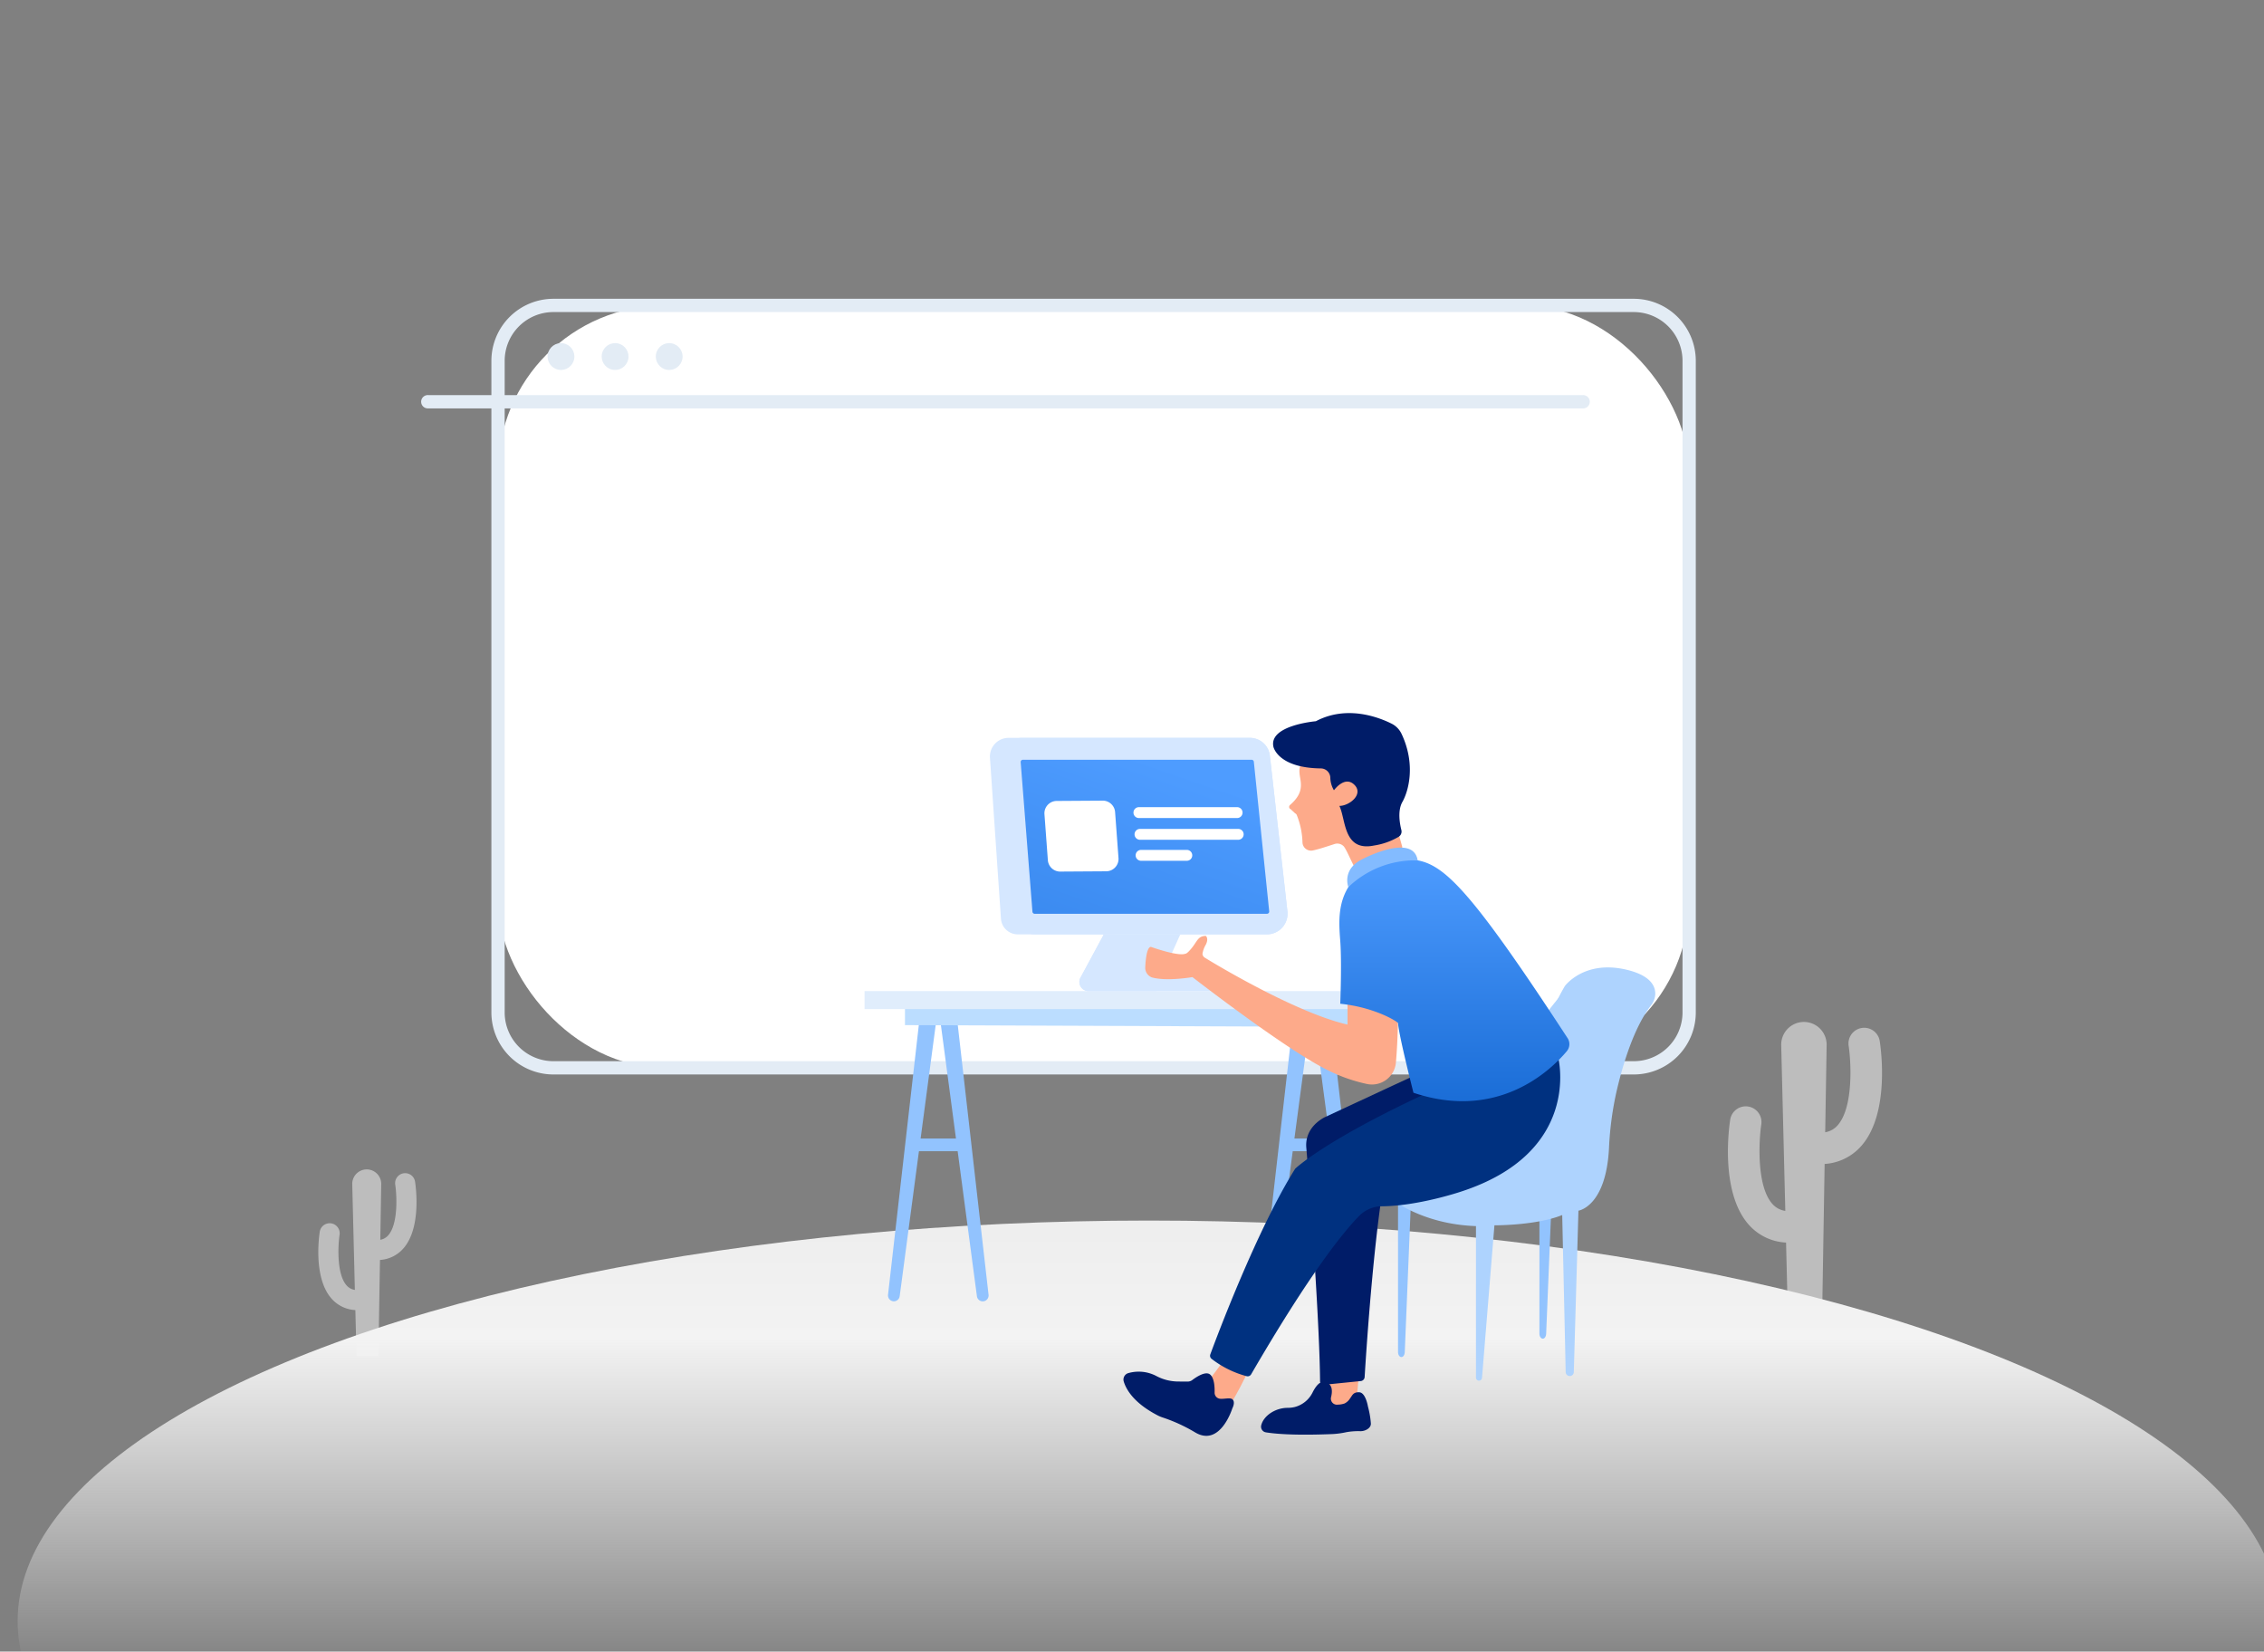 <svg xmlns="http://www.w3.org/2000/svg" xmlns:xlink="http://www.w3.org/1999/xlink" width="510" height="372" viewBox="0 0 510 372">
  <rect x="0" y="0" width="510" height="372" fill="#808080" stroke="none"/>
  <defs>
    <clipPath id="clip-path">
      <rect id="Rectangle_17863" data-name="Rectangle 17863" width="510" height="372" transform="translate(859 338)" fill="#f6f6f6"/>
    </clipPath>
    <linearGradient id="linear-gradient" x1="0.5" y1="-0.227" x2="0.5" y2="0.559" gradientUnits="objectBoundingBox">
      <stop offset="0" stop-color="#e5e5e5"/>
      <stop offset="0.476" stop-color="#f3f3f3"/>
      <stop offset="1" stop-color="#fff" stop-opacity="0"/>
    </linearGradient>
    <linearGradient id="linear-gradient-2" x1="0.5" x2="-1.055" y2="2.807" gradientUnits="objectBoundingBox">
      <stop offset="0" stop-color="#4e9cff"/>
      <stop offset="0.984" stop-color="#176ad4"/>
    </linearGradient>
    <linearGradient id="linear-gradient-3" x2="0.5" y2="1" xlink:href="#linear-gradient-2"/>
  </defs>
  <g id="Mask_Group_266" data-name="Mask Group 266" transform="translate(-859 -338)" clip-path="url(#clip-path)">
    <g id="Group_44685" data-name="Group 44685">
      <g id="Group_42613" data-name="Group 42613" transform="translate(186)">
        <g id="Group_35112" data-name="Group 35112" transform="translate(676.969 568.146)">
          <path id="Path_81690" data-name="Path 81690" d="M1769.168,909.615a3.541,3.541,0,0,0-7,1.094c.509,3.3,1.155,13.631-2.41,17.789a4.76,4.76,0,0,1-2.875,1.653l.324-19.679a5.118,5.118,0,1,0-10.235.042l.925,37.347a4.778,4.778,0,0,1-3-1.669c-3.566-4.158-2.919-14.491-2.411-17.789a3.541,3.541,0,1,0-7-1.095c-.254,1.625-2.3,16.093,4.022,23.483a11.989,11.989,0,0,0,8.558,4.207l.4,16.256h7.728l.561-33.963a11.966,11.966,0,0,0,8.377-4.193C1771.469,925.708,1769.423,911.24,1769.168,909.615Z" transform="translate(-1349.698 -905.268)" fill="#bdbdbd"/>
          <path id="Path_81691" data-name="Path 81691" d="M1209.1,965.36a2.257,2.257,0,1,0-4.46.7c.324,2.1.736,8.689-1.537,11.339a3.034,3.034,0,0,1-1.832,1.054l.207-12.545a3.263,3.263,0,1,0-6.525.027l.59,23.807a3.041,3.041,0,0,1-1.909-1.063c-2.273-2.65-1.861-9.238-1.537-11.34a2.257,2.257,0,1,0-4.46-.7c-.162,1.036-1.468,10.259,2.564,14.97a7.642,7.642,0,0,0,5.455,2.681l.257,10.363h4.926L1201.2,983a7.633,7.633,0,0,0,5.341-2.673C1210.568,975.619,1209.263,966.4,1209.1,965.36Z" transform="translate(-1119.573 -929.354)" fill="#bdbdbd"/>
          <ellipse id="Ellipse_4177" data-name="Ellipse 4177" cx="254.831" cy="90.215" rx="254.831" ry="90.215" transform="translate(0 44.772)" fill="url(#linear-gradient)"/>
        </g>
      </g>
      <g id="Group_44683" data-name="Group 44683" transform="translate(36.697 -40.012)">
        <g id="Group_42607" data-name="Group 42607" transform="translate(917.295 445.311)">
          <g id="Group_42605" data-name="Group 42605" transform="translate(15.702)">
            <rect id="Rectangle_17705" data-name="Rectangle 17705" width="268.319" height="171.724" rx="37.533" transform="translate(1.496 1.495)" fill="#fff"/>
            <path id="Path_100404" data-name="Path 100404" d="M1212.436,620.026H969.064a13.985,13.985,0,0,1-13.969-13.969V459.279a13.984,13.984,0,0,1,13.969-13.968h243.372a13.984,13.984,0,0,1,13.968,13.968V606.057A13.985,13.985,0,0,1,1212.436,620.026ZM969.064,448.3a10.99,10.99,0,0,0-10.978,10.978V606.057a10.99,10.99,0,0,0,10.978,10.978h243.372a10.99,10.99,0,0,0,10.978-10.978V459.279a10.99,10.99,0,0,0-10.978-10.978Z" transform="translate(-955.095 -445.311)" fill="#e3ecf5"/>
          </g>
          <g id="Group_42606" data-name="Group 42606" transform="translate(119.189 42.598)" opacity="0">
            <path id="Path_100405" data-name="Path 100405" d="M1213.026,557.236q8.81-9.378,24.19-9.379,14.225,0,22.781,8.024t8.557,20.506q0,7.561-3.1,12.268t-12.716,13.838q-6.992,6.633-9.1,11.234t-2.111,13.588h-12.7q0-10.2,2.425-16.441t10.791-14.3l5.821-5.635a24.456,24.456,0,0,0,4.249-5.064,17.635,17.635,0,0,0,2.962-9.629,18.4,18.4,0,0,0-4.261-12.126q-4.259-5.136-14.091-5.135-12.162,0-16.822,8.844-2.621,4.922-2.985,14.194h-12.7Q1204.217,566.616,1213.026,557.236Zm15.514,81.919h14.194v14.836h-14.194Z" transform="translate(-1204.217 -547.857)" fill="#58cfaa"/>
          </g>
          <path id="Path_100406" data-name="Path 100406" d="M1178.811,500.528H918.79a1.5,1.5,0,1,1,0-2.991h260.021a1.5,1.5,0,1,1,0,2.991Z" transform="translate(-917.295 -475.842)" fill="#e3ecf5"/>
          <circle id="Ellipse_4547" data-name="Ellipse 4547" cx="3.021" cy="3.021" r="3.021" transform="matrix(0.16, -0.987, 0.987, 0.16, 27.913, 15.506)" fill="#e3ecf5"/>
          <circle id="Ellipse_4548" data-name="Ellipse 4548" cx="3.021" cy="3.021" r="3.021" transform="translate(39.933 15.254) rotate(-76.717)" fill="#e3ecf5"/>
          <circle id="Ellipse_4549" data-name="Ellipse 4549" cx="3.021" cy="3.021" r="3.021" transform="matrix(0.16, -0.987, 0.987, 0.16, 52.289, 15.506)" fill="#e3ecf5"/>
        </g>
      </g>
      <g id="Group_44682" data-name="Group 44682" transform="translate(8425.525 18518.986)">
        <path id="Path_105532" data-name="Path 105532" d="M333.473,408.031l-7.062-61.863h-3.82l3.542,26.678H318.17l3.543-26.678h-3.82l-7.063,61.863a1.323,1.323,0,0,0,2.626.324l4.336-32.658h8.721l4.337,32.658a1.322,1.322,0,0,0,2.625-.324Z" transform="translate(-7677.312 -18297.389)" fill="#92c3fe"/>
        <path id="Path_105533" data-name="Path 105533" d="M422.652,408.031l-7.063-61.863h-3.82l3.543,26.678h-7.963l3.543-26.678h-3.82l-7.063,61.863a1.322,1.322,0,0,0,2.625.324L406.97,375.7h8.721l4.337,32.658a1.322,1.322,0,0,0,2.625-.324Z" transform="translate(-7682.288 -18297.389)" fill="#92c3fe"/>
        <path id="Path_105534" data-name="Path 105534" d="M314.872,347.034V341.4H419.614v6.041Z" transform="translate(-7677.538 -18297.121)" fill="#bdf"/>
        <rect id="Rectangle_17862" data-name="Rectangle 17862" width="121.155" height="4.058" transform="translate(-7371.772 -17957.754)" fill="#e0edfc"/>
        <path id="Path_105535" data-name="Path 105535" d="M361.987,325.719l-5.259,9.748a2.051,2.051,0,0,0,1.805,3.025h31.022L376.6,331.541l2.615-5.822Z" transform="translate(-7679.86 -18296.248)" fill="#d5e7ff"/>
        <path id="Path_105536" data-name="Path 105536" d="M402.157,317.92,398.2,282.859a4.526,4.526,0,0,0-4.5-4.019H339.331a4.2,4.2,0,0,0-4.186,4.481l2.476,36.239a3.8,3.8,0,0,0,3.794,3.544h56.11A4.661,4.661,0,0,0,402.157,317.92Z" transform="translate(-7678.668 -18293.631)" fill="#d5e7ff"/>
        <path id="Path_105537" data-name="Path 105537" d="M402.308,317.92l-3.952-35.061a4.526,4.526,0,0,0-4.5-4.019H342.541a4.708,4.708,0,0,0-4.7,5.05l2.494,34.4a5.183,5.183,0,0,0,5.169,4.809h52.167A4.661,4.661,0,0,0,402.308,317.92Z" transform="translate(-7678.819 -18293.631)" fill="#d5e7ff"/>
        <path id="Path_105538" data-name="Path 105538" d="M342.475,284.612l2.652,33.679a.51.51,0,0,0,.508.469h52.318a.509.509,0,0,0,.506-.561L395,284.52a.51.51,0,0,0-.507-.457H342.982A.509.509,0,0,0,342.475,284.612Z" transform="translate(-7679.078 -18293.924)" fill="url(#linear-gradient-2)"/>
        <path id="Path_105539" data-name="Path 105539" d="M360.3,332.921l4.068-7.2h-2.377l-5.259,9.748a2.051,2.051,0,0,0,1.805,3.025H373.87l-.6-.806a3.329,3.329,0,0,0-2.53-1.342l-8.756-.38A2.041,2.041,0,0,1,360.3,332.921Z" transform="translate(-7679.86 -18296.248)" fill="#d5e7ff"/>
        <path id="Path_105540" data-name="Path 105540" d="M466.238,418.923v-34.7h2.941l-1.428,34.77c-.025.593-.356,1.057-.756,1.057h0C466.577,420.049,466.238,419.545,466.238,418.923Z" transform="translate(-7685.984 -18299.512)" fill="#92c3fe"/>
        <path id="Path_105541" data-name="Path 105541" d="M432.505,423.312v-34.7h2.941l-1.428,34.769c-.025.594-.355,1.057-.756,1.057h0C432.844,424.438,432.505,423.934,432.505,423.312Z" transform="translate(-7684.102 -18299.756)" fill="#92c3fe"/>
        <path id="Path_105542" data-name="Path 105542" d="M430.523,385.453s6.862,5.971,19.428,6.417v34.136a.679.679,0,0,0,.68.68h0a.68.68,0,0,0,.678-.624l2.8-34.37s9.447.06,15.269-2.317l.783,35.378a.913.913,0,0,0,.914.893h0a.913.913,0,0,0,.913-.888l1.044-36.364s6.216-.873,6.885-14.107a72.974,72.974,0,0,1,1.749-12.962c1.455-6.209,3.918-14.2,7.7-19.156a4.445,4.445,0,0,0,.971-2.516c.06-1.746-.947-4.225-6.466-5.532-9.594-2.272-13.9,3.683-13.9,3.683a38.835,38.835,0,0,0-4.277,10.457C464.151,354.44,430.523,385.453,430.523,385.453Z" transform="translate(-7683.991 -18296.688)" fill="#aed3fe"/>
        <path id="Path_105543" data-name="Path 105543" d="M432.505,380.243s8.823,9.378,29.32,4.833c0,0,13.19-2.407,14.615-13.9a173.408,173.408,0,0,1,5.08-24.419l2.423-5.451a2.3,2.3,0,0,0-1.98-3.236,23.287,23.287,0,0,1-6.885-1.4,3.663,3.663,0,0,0-4.143,1.115c-2.6,3.243-7.225,9.032-7.417,9.381C463.251,347.646,432.505,380.243,432.505,380.243Z" transform="translate(-7684.102 -18296.844)" fill="#aed3fe"/>
        <path id="Path_105544" data-name="Path 105544" d="M467.3,351.476a26.218,26.218,0,0,0-2.862-4.964c-.524.67-.868,1.121-.917,1.21-.267.486-31.013,33.083-31.013,33.083s5.307,5.633,17.242,6.049C451.618,386.325,479.3,378,467.3,351.476Z" transform="translate(-7684.102 -18297.408)" fill="#aed3fe"/>
        <path id="Path_105545" data-name="Path 105545" d="M387.237,431.8s2.673-3.357,4.813-6.565l4.456,3.744s-3.743,7.931-5.793,10.16S384.358,435.6,387.237,431.8Z" transform="translate(-7681.522 -18301.801)" fill="#fdaa8a"/>
        <path id="Path_105546" data-name="Path 105546" d="M414.383,438.047l.98-8.377h7.4s-.713,8.11-.8,9S414.383,438.047,414.383,438.047Z" transform="translate(-7683.09 -18302.047)" fill="#fdaa8a"/>
        <path id="Path_105547" data-name="Path 105547" d="M414.59,429.019l8.3-.84a.963.963,0,0,0,.87-.9c.336-5.535,2.4-37.711,5.655-50.4l14.258-14.255L436,358.884,414.677,368.8c-2.615,1.43-4.31,3.808-4.059,6.794.994,11.834,3.011,40.25,3.1,52.649A.786.786,0,0,0,414.59,429.019Z" transform="translate(-7682.879 -18298.098)" fill="#001c68"/>
        <path id="Path_105548" data-name="Path 105548" d="M395.923,426.847A22.26,22.26,0,0,1,388,422.932a.88.88,0,0,1-.287-1c1.508-4.093,10.5-28.076,19.118-41.819,0,0,6.694-6.524,31.162-17.73s28.113-7.194,28.113-7.194,5.426,21.27-22.053,30.123c0,0-9.535,3.21-17.761,3.265a7.182,7.182,0,0,0-5.073,2.192c-3.575,3.654-11.087,12.9-24.306,35.65A.9.9,0,0,1,395.923,426.847Z" transform="translate(-7681.6 -18297.854)" fill="#003180"/>
        <path id="Path_105549" data-name="Path 105549" d="M388.713,436.131a1.365,1.365,0,0,1-1.184-1.409c.031-1.057-.033-3.252-1.024-4.052-1.011-.816-3.067.547-3.985,1.239a1.777,1.777,0,0,1-1.087.361l-2.063-.015a10.618,10.618,0,0,1-4.974-1.244,8.517,8.517,0,0,0-6.237-.669,1.513,1.513,0,0,0-1.1,1.9c.531,1.771,2.235,4.849,7.672,7.658a7.615,7.615,0,0,0,.965.412,36.769,36.769,0,0,1,7.393,3.368c5.689,3.476,8.421-5.347,8.421-5.347s.8-1.47,0-2.094C390.987,435.835,389.712,436.239,388.713,436.131Z" transform="translate(-7680.446 -18302.068)" fill="#001c68"/>
        <path id="Path_105550" data-name="Path 105550" d="M417.091,437.6a1.357,1.357,0,0,1-1.509-1.618c.356-1.395.446-3.334-1.744-3.485,0,0-1.046-.318-2.382,2.309a6.228,6.228,0,0,1-4.1,3.343,6.936,6.936,0,0,1-1.542.171c-2.726,0-5.411,1.736-5.95,3.934a1.286,1.286,0,0,0,1.033,1.584c1.8.3,6.127.749,14.9.394a18.5,18.5,0,0,0,3.221-.425,15.115,15.115,0,0,1,3.206-.229c1.143,0,2.395-.727,2.337-1.729a19.974,19.974,0,0,0-.659-3.826s-.5-3.139-1.96-3.208c-1.4-.067-1.562.744-2.055,1.357a3.045,3.045,0,0,1-1.243,1.16A4.953,4.953,0,0,1,417.091,437.6Z" transform="translate(-7682.278 -18302.205)" fill="#001c68"/>
        <path id="Path_105551" data-name="Path 105551" d="M385.679,330.98c2.964,1.839,20.773,12.477,32.158,15.079v-7.664l11.378,5.168s0,5.677-.48,11.043a5.417,5.417,0,0,1-6.435,4.85,36.887,36.887,0,0,1-9.929-3.654c-9.744-5.109-29.47-20.437-29.47-20.437s-5.733,1.009-9.119.074a2.315,2.315,0,0,1-1.515-2.094s.1-4.829,1.3-4.784c0,0,6.1,2.2,7.746,1.531,0,0,.313.134,1.515-1.381s1.337-2.584,3.074-2.629c0,0,.713.49.044,1.916a5.853,5.853,0,0,0-.786,2.139A1.089,1.089,0,0,0,385.679,330.98Z" transform="translate(-7680.811 -18296.268)" fill="#fdaa8a"/>
        <path id="Path_105552" data-name="Path 105552" d="M431.724,344.66c-.018-.27-5.08-3.544-13.012-4.367,0,0,.357-9.358,0-14.081s-.8-10.338,4.1-14.972l6.01-4.367,5.763.93c6.912.466,12.378,5.1,35.353,40.265a2.49,2.49,0,0,1-.225,2.953c-3.554,4.217-15.392,15.722-34.513,9.324C435.2,360.345,431.9,347.423,431.724,344.66Z" transform="translate(-7683.321 -18295.197)" fill="url(#linear-gradient-3)"/>
        <path id="Path_105553" data-name="Path 105553" d="M421.389,307.965s8.169-2.658,10.784-4.441l-2.852-10.219s-4.3-24.207-19.747-8.878c-2.009,2.849,2.1,5.4-2.718,9.569a.561.561,0,0,0,.157.946l.985.922a.682.682,0,0,1,.391.416,17.644,17.644,0,0,1,1.278,6.157,1.922,1.922,0,0,0,2.284,1.8c1.307-.257,2.895-.8,4.966-1.463a1.988,1.988,0,0,1,2.024.509C419.488,303.845,420.713,306.814,421.389,307.965Z" transform="translate(-7682.789 -18293.66)" fill="#fdaa8a"/>
        <path id="Path_105554" data-name="Path 105554" d="M416.413,290.46s2.407-3.387,4.59-1.248-1.115,4.768-3.365,4.768c1.494,3.074.842,10.382,7.866,8.911a15.375,15.375,0,0,0,5.536-1.987,1.391,1.391,0,0,0,.565-1.477c-.355-1.4-.9-4.359.227-6.339,1.415-2.5,3.039-8.524-.2-15.363a4.929,4.929,0,0,0-2.271-2.292c-3.029-1.5-10.127-4.175-17.02-.526,0,0-10.622.889-9.566,5.748,0,0,.954,4.765,10.689,4.882a2.152,2.152,0,0,1,2.132,2.085A5.763,5.763,0,0,0,416.413,290.46Z" transform="translate(-7682.447 -18293.443)" fill="#001c68"/>
        <path id="Path_105555" data-name="Path 105555" d="M420.636,313.921s-1.586-4.032,3.26-6.349c0,0,11.342-5.951,12.355.322A21.716,21.716,0,0,0,420.636,313.921Z" transform="translate(-7683.426 -18295.092)" fill="#83bbff"/>
        <path id="Path_105564" data-name="Path 105564" d="M362.161,309.729l-10.347.066a2.792,2.792,0,0,1-2.906-2.673l-.765-10.33a2.792,2.792,0,0,1,2.673-2.906l10.347-.066a2.792,2.792,0,0,1,2.906,2.673l.766,10.33A2.793,2.793,0,0,1,362.161,309.729Z" transform="translate(-7679.395 -18294.467)" fill="#fff"/>
        <path id="Path_105565" data-name="Path 105565" d="M392.733,297.824H370.611a1.225,1.225,0,0,1-1.225-1.225h0a1.225,1.225,0,0,1,1.225-1.226h22.123a1.225,1.225,0,0,1,1.226,1.226h0A1.225,1.225,0,0,1,392.733,297.824Z" transform="translate(-7680.58 -18294.555)" fill="#fff"/>
        <path id="Path_105566" data-name="Path 105566" d="M392.993,303.009H370.871a1.225,1.225,0,0,1-1.226-1.226h0a1.225,1.225,0,0,1,1.226-1.226h22.123a1.225,1.225,0,0,1,1.226,1.226h0A1.225,1.225,0,0,1,392.993,303.009Z" transform="translate(-7680.594 -18294.844)" fill="#fff"/>
        <path id="Path_105567" data-name="Path 105567" d="M381.431,308.021h-10.3a1.225,1.225,0,0,1-1.226-1.225h0a1.225,1.225,0,0,1,1.226-1.226h10.3a1.225,1.225,0,0,1,1.226,1.226h0A1.225,1.225,0,0,1,381.431,308.021Z" transform="translate(-7680.609 -18295.125)" fill="#fff"/>
      </g>
    </g>
  </g>
</svg>
